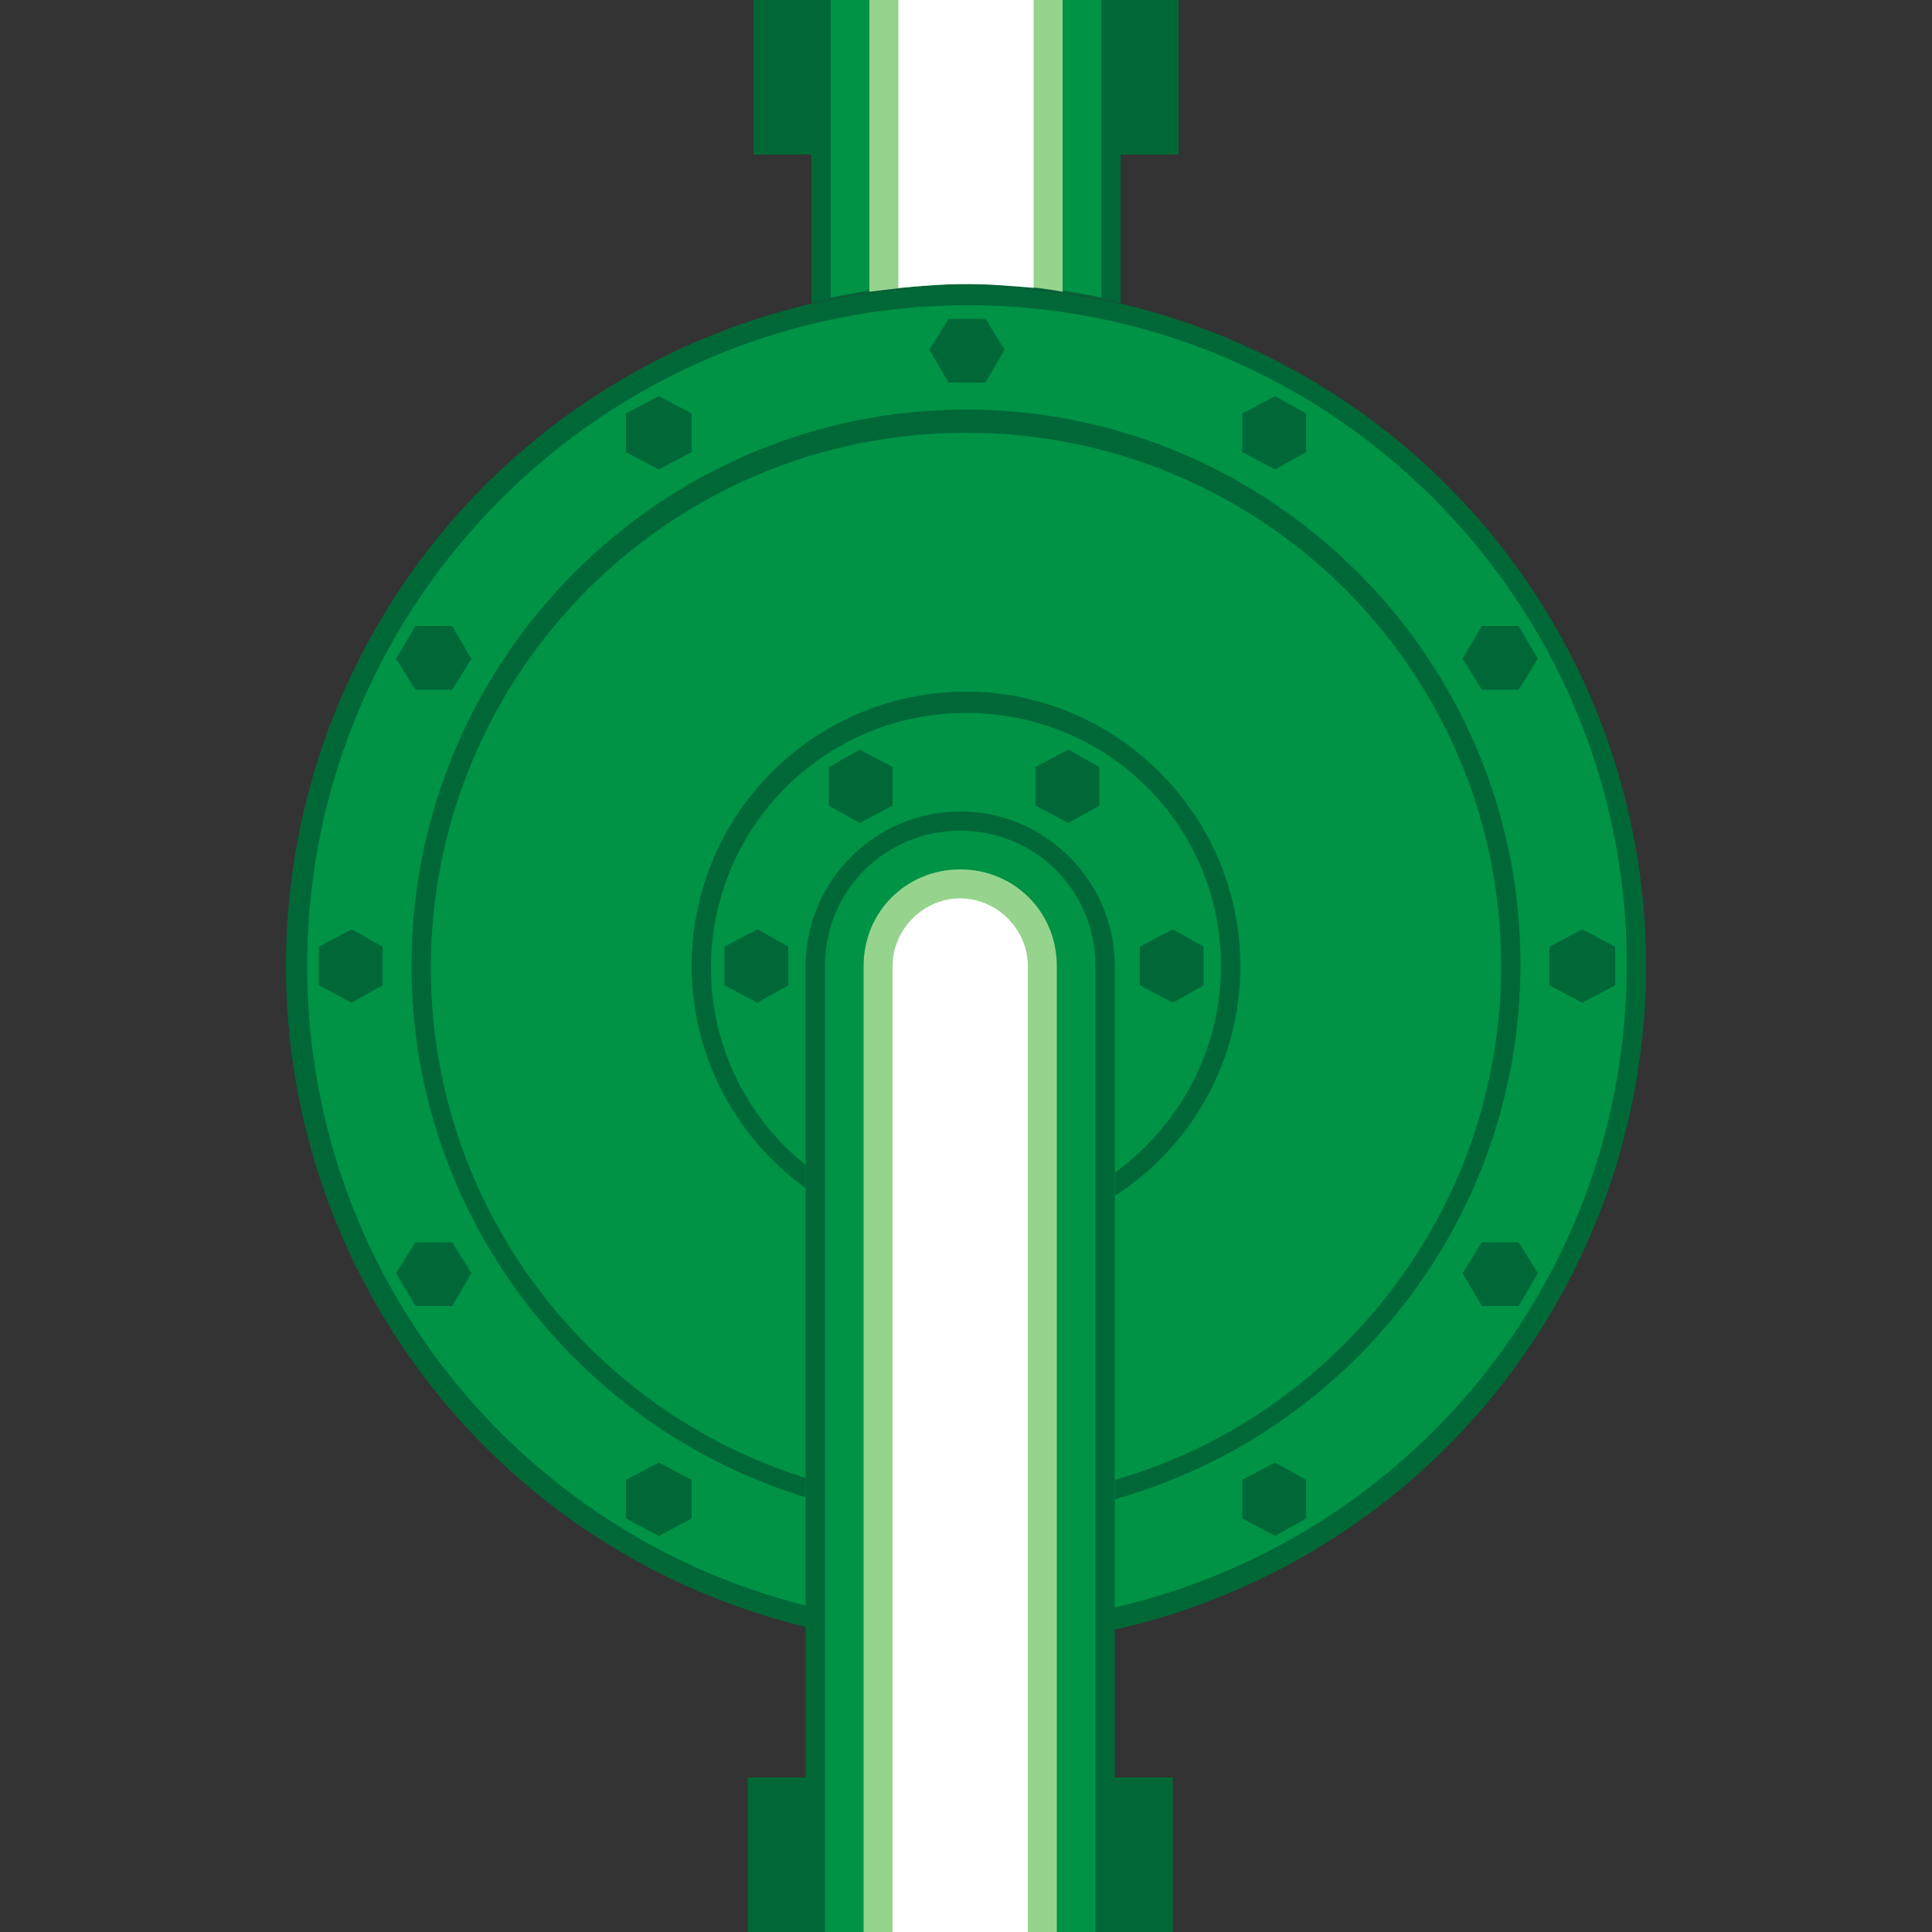 <svg version="1.1" id="Layer_1" xmlns="http://www.w3.org/2000/svg" xmlns:xlink="http://www.w3.org/1999/xlink" x="0px" y="0px" viewBox="0 0 100 100" xml:space="preserve"><rect x="0" y="0" width="100" height="100" fill="#333333" stroke="none"/><desc>Copyright Opto 22</desc> 
<g>
	<g id="frame">
		<rect fill="none" width="100" height="100"></rect>
	</g>
	<g id="shape">
		<circle fill="#006837" cx="50" cy="50" r="35.2"></circle>
		<path fill="#006837" d="M57.7,50v50h-16V50c0-4.4,3.6-8,8-8S57.7,45.6,57.7,50z"></path>
		<path fill="#006837" d="M60.7,92v8h-22v-8"></path>
		<rect x="39" fill="#006837" width="22" height="8"></rect>
		<path fill="#006837" d="M42,15.7c2.6-0.6,5.2-0.9,8-0.9s5.4,0.3,8,0.9V0H42V15.7z"></path>
	</g>
	<g id="dark">
		<path fill="#009245" d="M15.9,50c0,16,11,29.4,25.8,33.1V50c0-4.4,3.6-8,8-8s8,3.6,8,8v33.2c15.2-3.5,26.5-17,26.5-33.3
			c0-18.8-15.3-34.1-34.1-34.1S15.9,31.1,15.9,50z"></path>
		<path fill="#009245" d="M56.7,50c0-3.9-3.1-7-7-7s-7,3.1-7,7v50h14V50z"></path>
		<path fill="#009245" d="M43,15.4c2.3-0.5,4.6-0.7,7-0.7s4.7,0.2,7,0.7V0H43V15.4z"></path>
	</g>
	<g id="light">
		<path fill="#96D48D" d="M45,15.1c1.6-0.2,3.3-0.4,5-0.4s3.4,0.1,5,0.4V0H45V15.1z"></path>
		<g>
			<path fill="#96D48D" d="M44.7,50v50h10V50c0-2.8-2.2-5-5-5C46.9,45,44.7,47.2,44.7,50z"></path>
		</g>
	</g>
	<g id="hlight">
		<path fill="#FFFFFF" d="M53.2,50v50h-7V50c0-1.9,1.6-3.5,3.5-3.5S53.2,48.1,53.2,50z"></path>
		<path fill="#FFFFFF" d="M46.5,14.9c1.2-0.1,2.3-0.2,3.5-0.2s2.3,0.1,3.5,0.2V0h-7V14.9z"></path>
	</g>
	<g id="shadow">
		<path fill="#006837" d="M21.3,50c0,12.9,8.6,23.9,20.4,27.5v-1c-11.2-3.5-19.4-14-19.4-26.4c0-15.3,12.4-27.7,27.7-27.7
			S77.7,34.7,77.7,50c0,12.6-8.5,23.3-20,26.6v1c12.1-3.4,21-14.5,21-27.7c0-15.8-12.9-28.7-28.7-28.7S21.3,34.1,21.3,50z"></path>
		<path fill="#006837" d="M35.8,50c0,4.7,2.3,8.9,5.9,11.5v-1.2c-3-2.4-4.9-6.1-4.9-10.2c0-7.3,5.9-13.2,13.2-13.2
			S63.2,42.7,63.2,50c0,4.4-2.2,8.3-5.5,10.7v1.2c3.9-2.5,6.5-6.9,6.5-11.9c0-7.8-6.4-14.2-14.2-14.2S35.8,42.1,35.8,50z"></path>
		<polygon fill="#006837" points="16.5,49 18.2,48.1 19.8,49 19.8,51 18.2,51.9 16.5,51 		"></polygon>
		<polygon fill="#006837" points="37.5,49 39.2,48.1 40.8,49 40.8,51 39.2,51.9 37.5,51 		"></polygon>
		<polygon fill="#006837" points="59,49 60.7,48.1 62.3,49 62.3,51 60.7,51.9 59,51 		"></polygon>
		<polygon fill="#006837" points="53.6,41.7 53.6,39.7 55.3,38.8 56.9,39.7 56.9,41.7 55.3,42.6 		"></polygon>
		<polygon fill="#006837" points="44.5,42.6 42.9,41.7 42.9,39.7 44.5,38.8 46.2,39.7 46.2,41.7 		"></polygon>
		<polygon fill="#006837" points="80.2,49 81.9,48.1 83.6,49 83.6,51 81.9,51.9 80.2,51 		"></polygon>
		<polygon fill="#006837" points="20.5,65.9 21.5,64.3 23.4,64.3 24.4,65.9 23.4,67.6 21.5,67.6 		"></polygon>
		<polygon fill="#006837" points="75.7,34.1 76.7,32.4 78.6,32.4 79.6,34.1 78.6,35.7 76.7,35.7 		"></polygon>
		<polygon fill="#006837" points="32.4,78.6 32.4,76.6 34.1,75.7 35.8,76.6 35.8,78.6 34.1,79.5 		"></polygon>
		<polygon fill="#006837" points="64.3,23.4 64.3,21.4 66,20.5 67.6,21.4 67.6,23.4 66,24.3 		"></polygon>
		<polygon fill="#006837" points="49.1,19.8 48.1,18.1 49.1,16.5 51,16.5 52,18.1 51,19.8 		"></polygon>
		<polygon fill="#006837" points="66,79.5 64.3,78.6 64.3,76.6 66,75.7 67.6,76.6 67.6,78.6 		"></polygon>
		<polygon fill="#006837" points="34.1,24.3 32.4,23.4 32.4,21.4 34.1,20.5 35.8,21.4 35.8,23.4 		"></polygon>
		<polygon fill="#006837" points="78.6,67.6 76.7,67.6 75.7,65.9 76.7,64.3 78.6,64.3 79.6,65.9 		"></polygon>
		<polygon fill="#006837" points="23.4,35.7 21.5,35.7 20.5,34.1 21.5,32.4 23.4,32.4 24.4,34.1 		"></polygon>
	</g>
</g>
</svg>